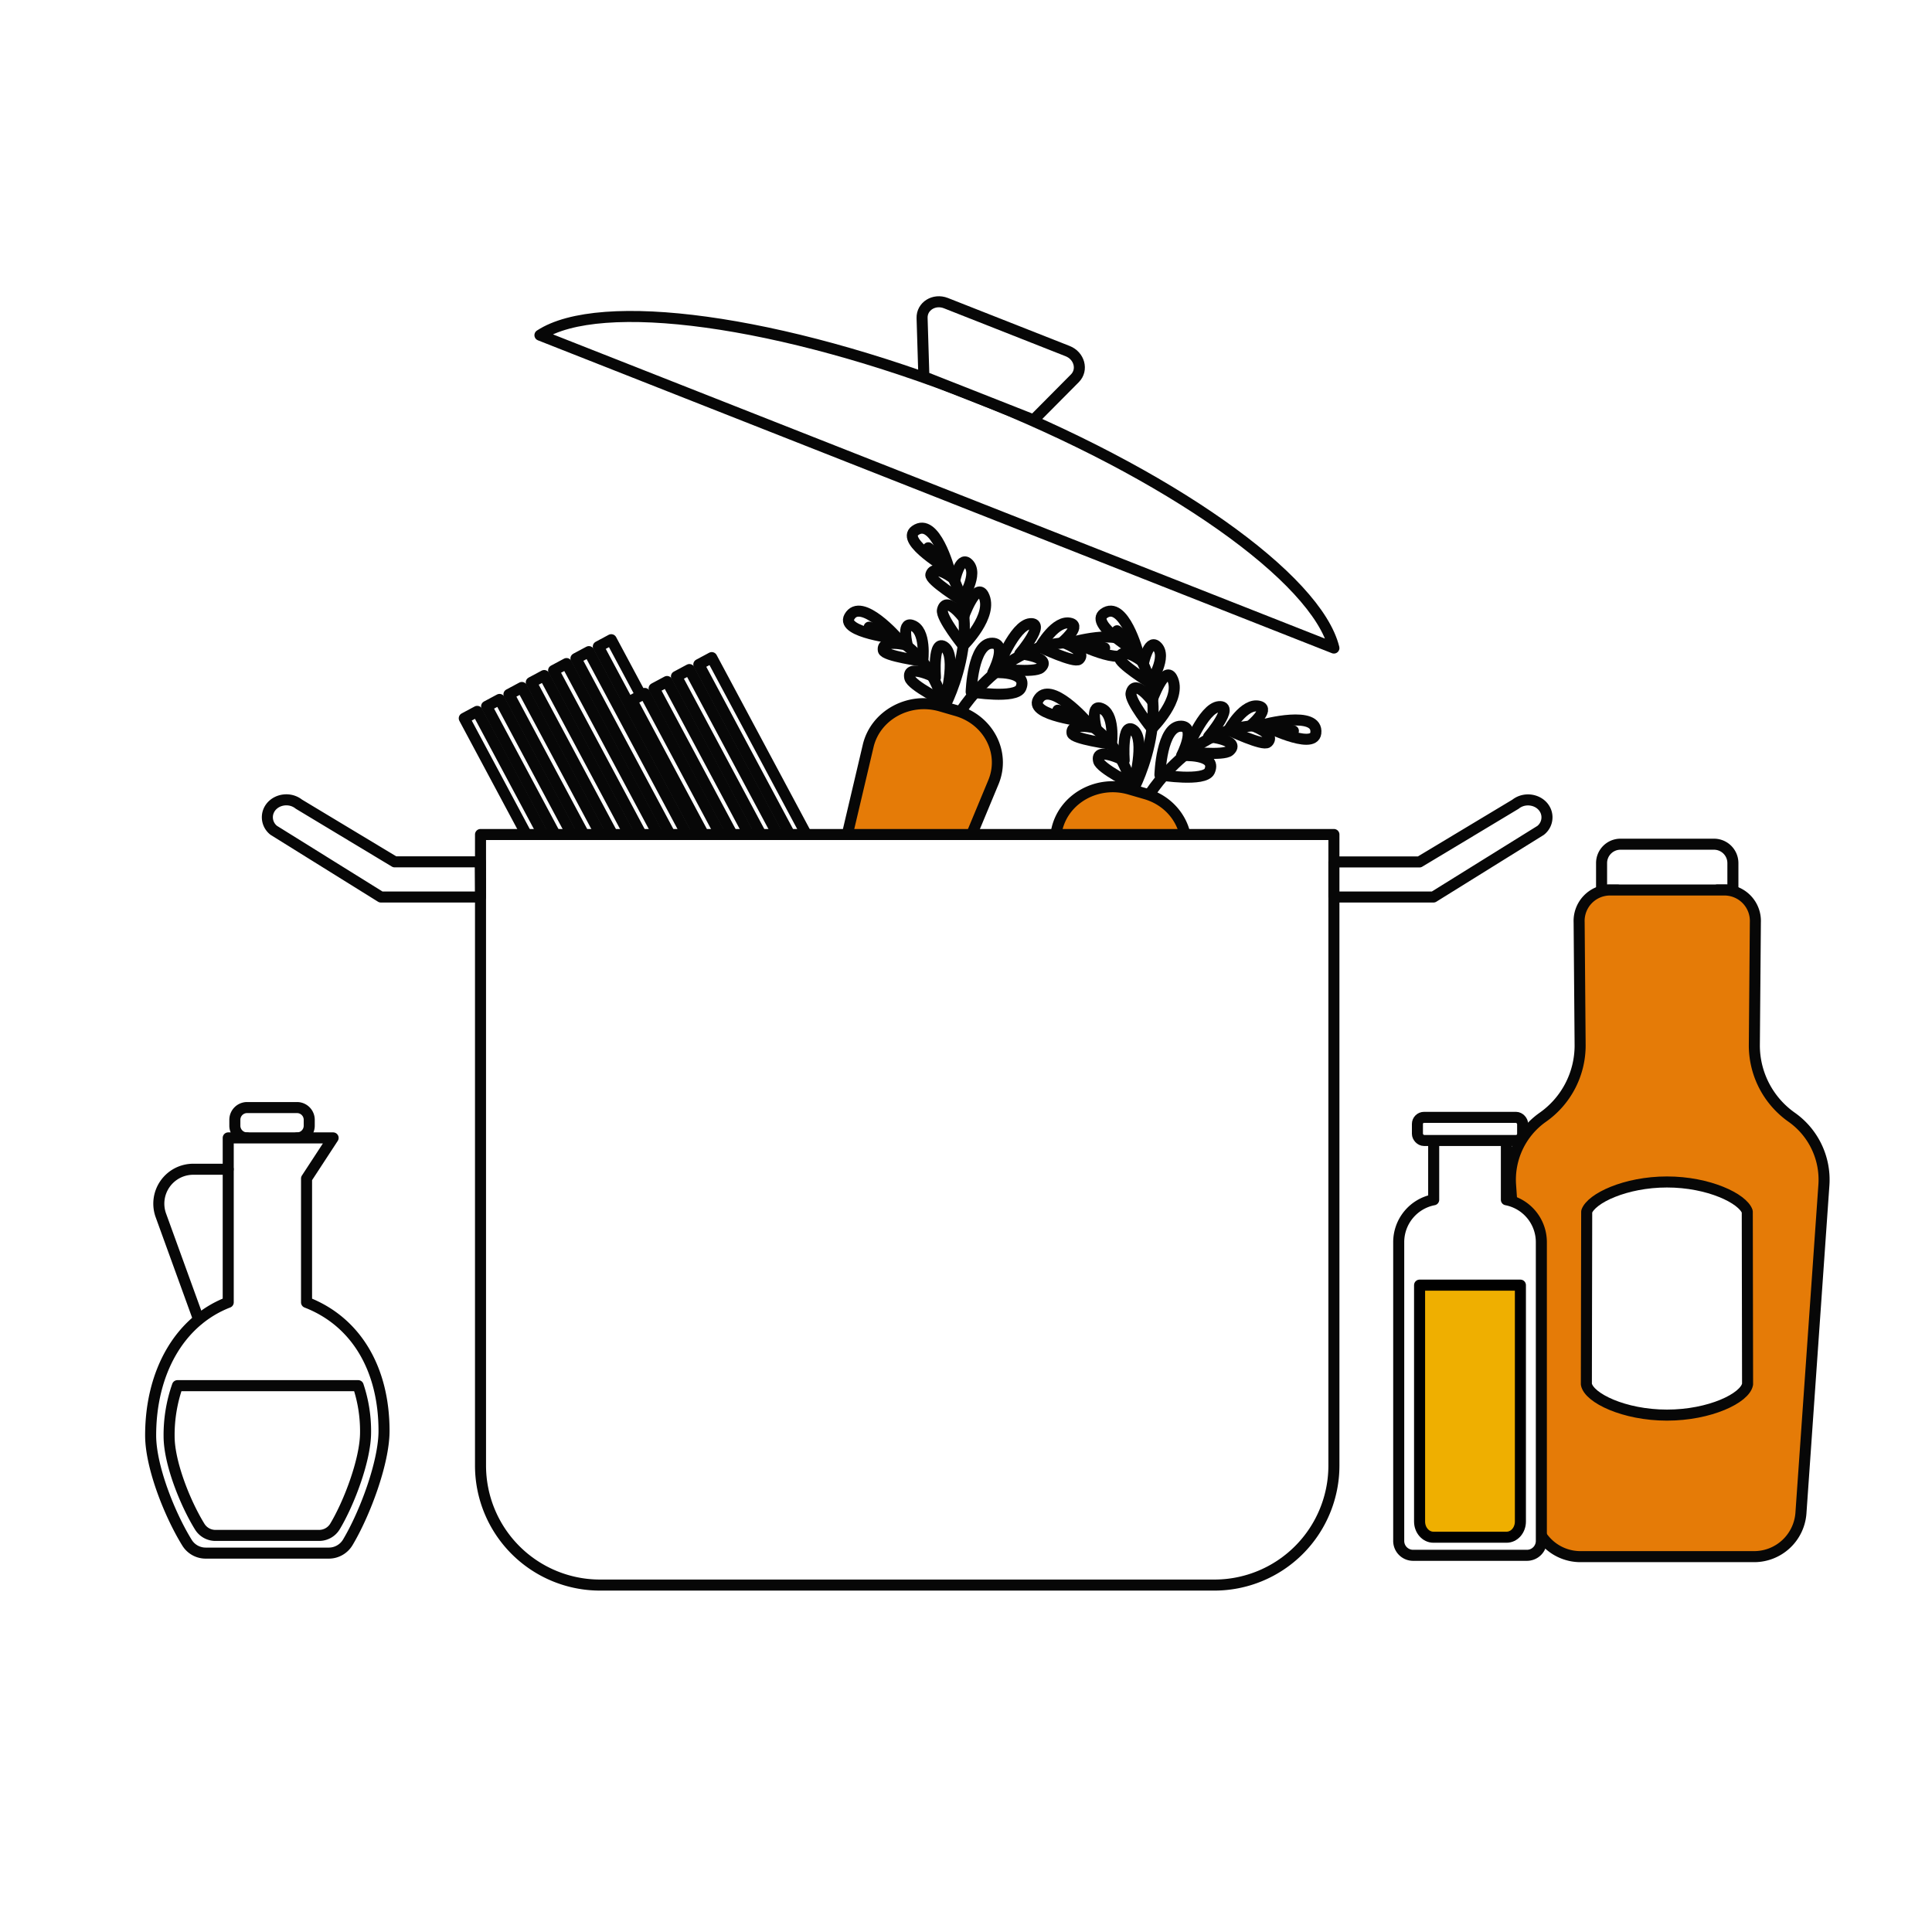 <svg xmlns="http://www.w3.org/2000/svg" viewBox="0 0 700 700"><defs><style>.cls-1,.cls-4{fill:#FFFFFF;}.cls-2{fill:none;}.cls-2,.cls-3,.cls-4{stroke:#070707;}.cls-2,.cls-3,.cls-4,.cls-5{stroke-linecap:round;stroke-linejoin:round;stroke-width:4px;}.cls-3{fill:#e57b07;}.cls-5{fill:#efaf00;stroke:#000;}</style></defs><g id="Layer_2" data-name="Layer 2"><rect class="cls-1" x="-3676.76" y="-1552.83" width="7197.02" height="2279.9"/></g><g id="Chars"><path class="cls-2" d="M347.78,258.21s20.28-33.67,52.45-23.45"/><path class="cls-2" d="M359.71,243.71s13-.83,10.16,5.58c-1.78,4.05-18,1.41-18,1.41s.55-17.8,7.68-17.65C365.24,233.16,359.71,243.71,359.71,243.71Z"/><path class="cls-2" d="M369.49,236.84s11.87,1.31,7.57,5.11c-2.18,1.93-15.59.35-15.59.35s6-15.84,11.81-16.33S369.49,236.84,369.49,236.84Z"/><path class="cls-2" d="M384.89,232.67s9.26,3.16,6.05,6.22c-1.56,1.48-14.11-4.44-14.11-4.44s5.67-10.22,11.18-8.57C391.65,227,384.89,232.67,384.89,232.67Z"/><path class="cls-2" d="M389,232.56s20.38-5.53,19.3,3C407.53,241.93,389,232.56,389,232.56Z"/><path class="cls-2" d="M344,274.73s3.5-38.61-29.1-47.49"/><path class="cls-2" d="M338.93,245.47s-10.55-5.29-9.3.14c.64,2.77,12.62,8.67,12.62,8.67s4.53-16.29.08-19.79S338.93,245.47,338.93,245.47Z"/><path class="cls-2" d="M328.75,233.76s-9.51-2.37-8.7,1.87c.39,2.06,14.27,3.93,14.27,3.93s1.47-11.46-4.06-13.06C326.61,225.44,328.75,233.76,328.75,233.76Z"/><path class="cls-2" d="M325.4,231.45s-13.45-15.51-17.66-7.94C304.56,229.22,325.4,231.45,325.4,231.45Z"/><path class="cls-2" d="M342.11,256.25s19.76-36.65-5.77-57.78"/><path class="cls-2" d="M349,223.77s-6.22-8.17-7.53-2.76c-.66,2.76,7.52,12.91,7.52,12.91s11.18-11,7.32-18.34C353.69,210.68,349,223.77,349,223.77Z"/><path class="cls-2" d="M346,210s-7.54-6-8.73-1.81c-.57,2,11.16,9.28,11.16,9.28s6.5-9.76,2.21-13.43C347.78,201.56,346,210,346,210Z"/><path class="cls-2" d="M344,206.51s-5.19-19.43-12.41-14.28C326.11,196.11,344,206.51,344,206.51Z"/><path class="cls-3" d="M276.27,465.3h0a7.63,7.63,0,0,1-5.54-9l43.86-186.2c2.71-11.05,14.77-17.61,26.27-14.28l5.81,1.69c11.5,3.33,17.62,15.16,13.32,25.76L286.16,460.8A8.22,8.22,0,0,1,276.27,465.3Z"/><path class="cls-2" d="M416.18,288.27s20.28-33.66,52.44-23.45"/><path class="cls-2" d="M428.1,273.77s13-.83,10.16,5.59c-1.78,4-18,1.41-18,1.41s.54-17.8,7.67-17.66C433.63,263.23,428.1,273.77,428.1,273.77Z"/><path class="cls-2" d="M437.89,266.9s11.86,1.32,7.56,5.11c-2.18,1.93-15.58.35-15.58.35s6-15.84,11.8-16.33S437.89,266.9,437.89,266.9Z"/><path class="cls-2" d="M453.29,262.73s9.25,3.16,6,6.22c-1.55,1.49-14.1-4.44-14.1-4.44s5.66-10.22,11.17-8.57C460.05,257,453.29,262.73,453.29,262.73Z"/><path class="cls-2" d="M457.44,262.63s20.37-5.54,19.3,3C475.93,272,457.44,262.63,457.44,262.63Z"/><path class="cls-2" d="M412.37,304.8s3.51-38.62-29.1-47.49"/><path class="cls-2" d="M407.32,275.54s-10.55-5.3-9.29.14c.64,2.76,12.62,8.66,12.62,8.66s4.52-16.29.08-19.78S407.32,275.54,407.32,275.54Z"/><path class="cls-2" d="M397.15,263.83s-9.51-2.37-8.71,1.87c.39,2.06,14.27,3.92,14.27,3.92s1.47-11.45-4.06-13.06C395,255.5,397.15,263.83,397.15,263.83Z"/><path class="cls-2" d="M393.8,261.51s-13.46-15.51-17.67-7.94C373,259.28,393.8,261.51,393.8,261.51Z"/><path class="cls-2" d="M410.5,286.31s19.76-36.64-5.76-57.77"/><path class="cls-2" d="M417.35,253.83s-6.22-8.17-7.53-2.75c-.67,2.75,7.52,12.91,7.52,12.91s11.17-11,7.31-18.35C422.09,240.74,417.35,253.83,417.35,253.83Z"/><path class="cls-2" d="M414.36,240s-7.54-6-8.72-1.81c-.58,2,11.15,9.29,11.15,9.29s6.5-9.77,2.21-13.44C416.17,231.62,414.36,240,414.36,240Z"/><path class="cls-2" d="M412.37,236.57s-5.19-19.43-12.41-14.28C394.51,226.18,412.37,236.57,412.37,236.57Z"/><path class="cls-3" d="M344.66,495.36h0a7.61,7.61,0,0,1-5.53-9L383,300.19c2.71-11.05,14.77-17.61,26.27-14.27l5.82,1.69c11.5,3.33,17.61,15.16,13.31,25.75l-73.83,177.5A8.21,8.21,0,0,1,344.66,495.36Z"/><rect class="cls-4" x="238.62" y="241.29" width="5.32" height="299.95" transform="translate(-156 160.02) rotate(-28.14)"/><rect class="cls-4" x="246.71" y="236.96" width="5.32" height="299.95" transform="translate(-153 163.33) rotate(-28.14)"/><rect class="cls-4" x="262.9" y="228.3" width="5.32" height="299.95" transform="translate(-147.01 169.94) rotate(-28.14)"/><rect class="cls-4" x="279.08" y="219.64" width="5.32" height="299.95" transform="translate(-141.01 176.55) rotate(-28.14)"/><rect class="cls-4" x="254.8" y="232.63" width="5.32" height="299.95" transform="translate(-150 166.63) rotate(-28.14)"/><rect class="cls-4" x="270.99" y="223.97" width="5.32" height="299.95" transform="translate(-144.01 173.24) rotate(-28.14)"/><rect class="cls-4" x="287.18" y="215.32" width="5.32" height="299.95" transform="translate(-138.01 179.86) rotate(-28.14)"/><rect class="cls-4" x="299.32" y="234.79" width="5.32" height="299.95" transform="translate(-145.76 187.88) rotate(-28.14)"/><rect class="cls-4" x="307.41" y="230.46" width="5.32" height="299.95" transform="translate(-142.77 191.19) rotate(-28.14)"/><rect class="cls-4" x="315.5" y="226.14" width="5.32" height="299.95" transform="translate(-139.77 194.49) rotate(-28.14)"/><rect class="cls-4" x="323.6" y="221.81" width="5.32" height="299.95" transform="translate(-136.77 197.8) rotate(-28.14)"/><g id="POT"><path class="cls-4" d="M174.1,302.36H483.3a0,0,0,0,1,0,0V531a43.3,43.3,0,0,1-43.3,43.3H217.4A43.3,43.3,0,0,1,174.1,531V302.36a0,0,0,0,1,0,0Z"/><path class="cls-4" d="M483.3,325h36.07l38.8-24.12a6,6,0,0,0,1.93-6.9h0c-1.65-4.17-7.33-5.51-11-2.6l-34.8,20.91h-31Z"/><path class="cls-4" d="M174.08,325H138L99.2,300.85a6,6,0,0,1-1.93-6.9h0c1.65-4.17,7.34-5.51,11-2.6L143,312.26h31Z"/><path class="cls-4" d="M483.3,234.8,195.63,121.44c21.71-14.21,86.64-5.72,157.44,22.17S477.12,209.6,483.3,234.8Z"/><path class="cls-4" d="M386.82,127.21l-44.1-17.38c-4.27-1.68-8.76,1.12-8.63,5.4l.65,21.26,39.73,15.66,15-15.11C392.46,134,391.09,128.89,386.82,127.21Z"/></g><g id="SAUCES"><path class="cls-4" d="M627.86,322.46h-5.59a6.87,6.87,0,0,1,.71,3v5.11a4.66,4.66,0,0,1-4.65,4.66H590.06a4.66,4.66,0,0,1-4.66-4.66V325.5a6.87,6.87,0,0,1,.71-3h-5.83v-9.77a6.85,6.85,0,0,1,6.85-6.86H621a6.85,6.85,0,0,1,6.86,6.86Z"/><path class="cls-4" d="M650.18,454.11l-5.85,86.07a14.29,14.29,0,0,1-14.07,13.51H577.88a14.28,14.28,0,0,1-14.07-13.51L558,454.11Z"/><path class="cls-3" d="M660.83,429.4l-8.32,118.86A17,17,0,0,1,635.59,564h-63a17,17,0,0,1-16.92-15.78L547.31,429.4a27.68,27.68,0,0,1,11.54-24.5,31.8,31.8,0,0,0,13.66-26.06l-.36-44.67a11.21,11.21,0,0,1,11.2-11.71h41.43A11.21,11.21,0,0,1,636,334.17l-.37,44.67a31.85,31.85,0,0,0,13.67,26.06A27.7,27.7,0,0,1,660.83,429.4Z"/><path class="cls-4" d="M633.18,501.53c-.89,5-13.63,11.19-29.2,11.19s-28.31-6.24-29.21-11.19l.12-62.57c1.6-4.74,14-10.71,29.09-10.71s27.49,6,29.09,10.71Z"/><path class="cls-4" d="M85.09,405.72v2.14a4.44,4.44,0,0,0,4.43,4.44h0V419a4.61,4.61,0,0,0,4.61,4.6H103a4.6,4.6,0,0,0,4.61-4.6V412.3h0a4.43,4.43,0,0,0,4.43-4.44v-2.14a4.43,4.43,0,0,0-4.43-4.43H89.52A4.44,4.44,0,0,0,85.09,405.72Z"/><path class="cls-4" d="M54.58,520.08c0,11.37,6.88,28.68,13.17,38.86a7.94,7.94,0,0,0,6.76,3.78h44.66a8,8,0,0,0,6.82-3.87c6.27-10.48,13.15-29,13.15-40.37,0-22.8-10.36-39.74-28.07-46.6V427l9.62-14.72h-38v59.58C64.94,478.74,54.58,497.29,54.58,520.08Z"/><path class="cls-2" d="M82.66,423.64H70a12.47,12.47,0,0,0-11.71,16.72L71.94,478"/><path class="cls-4" d="M61.27,520.42c0,9.57,5.8,24.14,11.09,32.71a6.68,6.68,0,0,0,5.69,3.18h37.59a6.71,6.71,0,0,0,5.74-3.26c5.28-8.82,11.07-24.42,11.07-34a51.69,51.69,0,0,0-2.68-17H64.3A54.08,54.08,0,0,0,61.27,520.42Z"/><path class="cls-4" d="M558.46,450.07V558.3a5.22,5.22,0,0,1-5.23,5.22H512a5.21,5.21,0,0,1-5.22-5.22V450.07a15.63,15.63,0,0,1,12.67-15.37V408.88h26.34V434.7A15.64,15.64,0,0,1,558.46,450.07Z"/><path class="cls-5" d="M550.87,465.63v85.65c0,3.14-2.23,5.68-5,5.68H519.34c-2.75,0-5-2.54-5-5.68V465.63Z"/><rect class="cls-4" x="513.56" y="404.84" width="38.12" height="8.38" rx="2.4"/></g></g></svg>